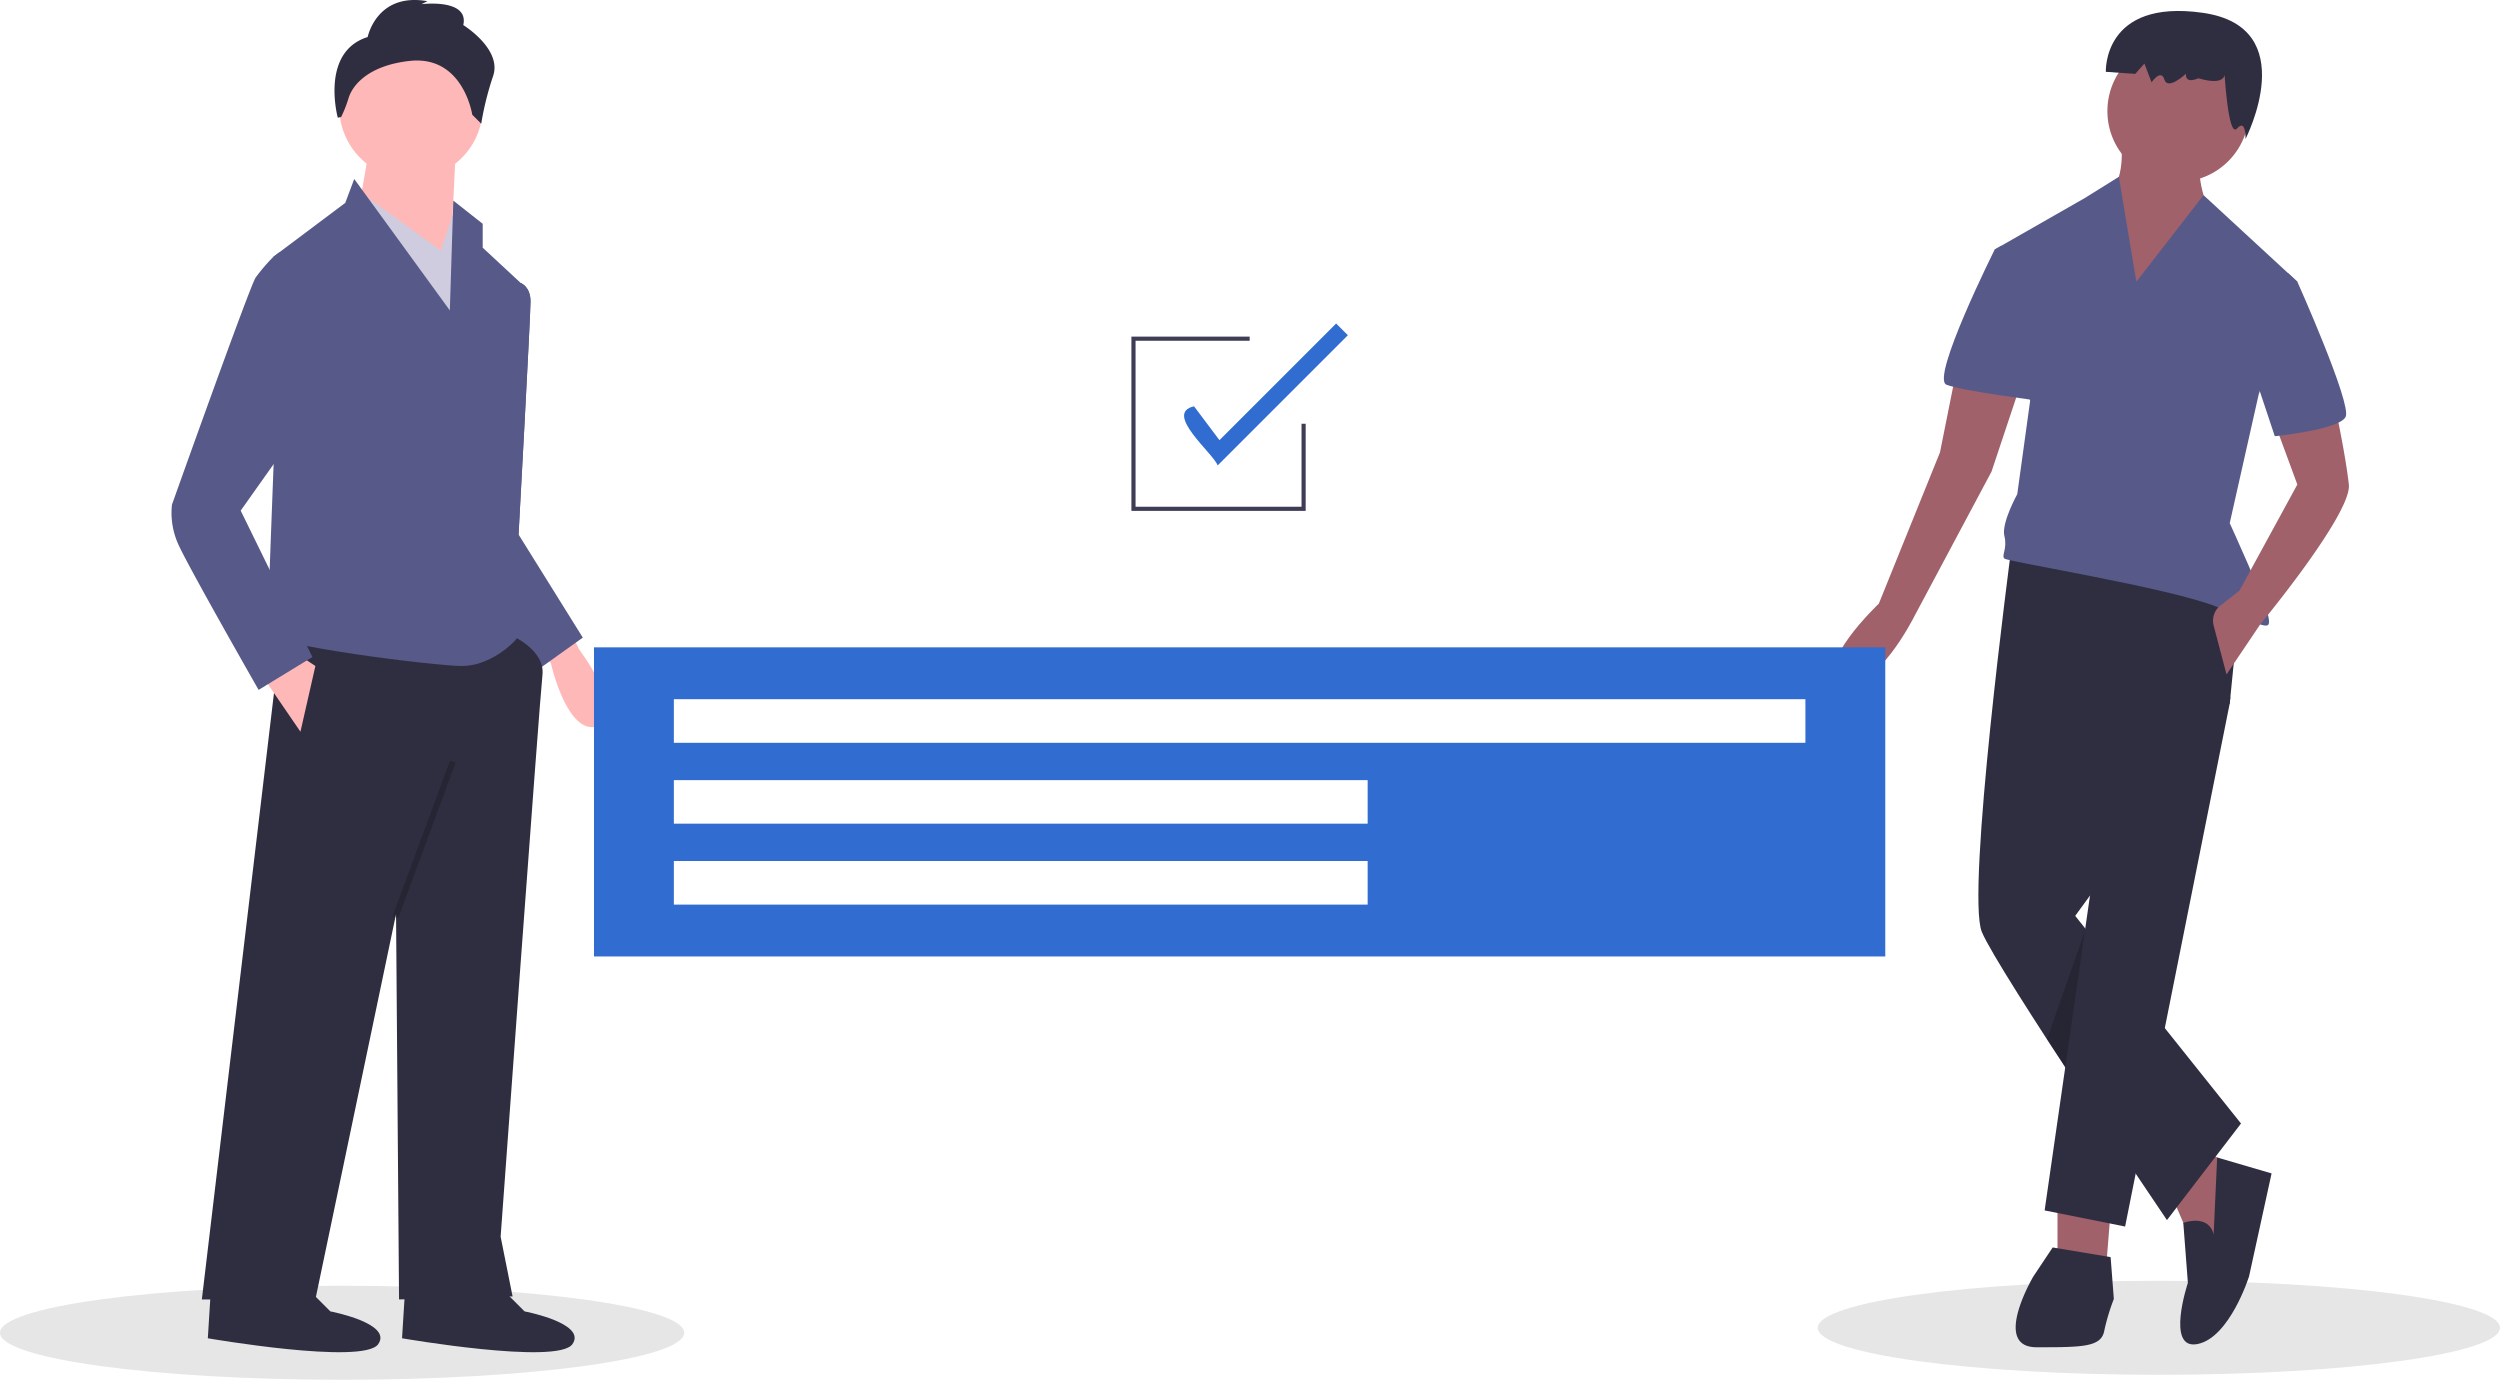 <svg id="ae50b0f8-1e91-4a07-b038-015d07e00e48" data-name="Layer 1" xmlns="http://www.w3.org/2000/svg" width="882.191" height="486.891" viewBox="0 0 882.191 486.891"><title>team_goals</title><ellipse cx="761.819" cy="468.548" rx="120.372" ry="16.591" fill="#e6e6e6"/><ellipse cx="120.723" cy="470.299" rx="120.723" ry="16.591" fill="#e6e6e6"/><path d="M360.089,429.179l3.105,6.417s17.626,23.523,6.738,27.209S353.265,440.494,353.265,440.494l-2.879-3.638Z" transform="translate(-158.905 -206.555)" fill="#ffb8b8"/><path d="M339.785,307.665l2.897-1.226s3.429,1.226,3.429,6.498-4.217,82.24-4.217,82.24l8.435,42.175-11.598,2.109L320.806,400.449Z" transform="translate(-158.905 -206.555)" fill="#575a89"/><path d="M339.785,307.665l2.897-1.226s3.429,1.226,3.429,6.498-4.217,82.24-4.217,82.24l22.669,36.376-14.761,10.544-28.995-41.647Z" transform="translate(-158.905 -206.555)" fill="#575a89"/><path d="M337.676,429.971s13.707,5.272,12.652,14.761-14.761,198.221-14.761,198.221l4.217,21.087-40.066,1.054-1.054-136.013-28.468,136.013H230.131l28.468-239.341Z" transform="translate(-158.905 -206.555)" fill="#2f2e41"/><path d="M334.513,659.822l9.489,9.489s22.142,4.217,16.87,11.598-60.099-2.109-60.099-2.109l1.054-16.87Z" transform="translate(-158.905 -206.555)" fill="#2f2e41"/><path d="M265.979,659.822l9.489,9.489s22.142,4.217,16.87,11.598-60.099-2.109-60.099-2.109l1.054-16.87Z" transform="translate(-158.905 -206.555)" fill="#2f2e41"/><circle cx="145.032" cy="37.848" r="25.305" fill="#ffb8b8"/><polygon points="160.847 52.609 158.738 95.838 126.053 76.86 130.27 52.609 160.847 52.609" fill="#ffb8b8"/><polygon points="124.999 66.316 155.575 88.458 160.847 72.642 170.336 97.947 165.064 143.285 124.999 66.316" fill="#cfcce0"/><path d="M283.903,269.708l33.74,46.392,1.222-38.755,10.376,8.178V293.958l14.761,13.707-5.272,52.718-1.054,62.208s6.326,5.272,4.217,8.435S331.35,441.569,321.86,441.569s-68.534-7.381-68.534-11.598,2.109-59.044,2.109-59.044V297.121l25.305-18.979Z" transform="translate(-158.905 -206.555)" fill="#575a89"/><polygon points="92.313 238.177 106.02 258.21 111.292 235.014 104.966 230.797 92.313 238.177" fill="#ffb8b8"/><rect x="279.3" y="501.706" width="58.525" height="2.109" transform="translate(-428.853 411.549) rotate(-69.737)" opacity="0.2"/><path d="M288.648,219.625s3.163-15.815,21.087-12.652l-2.109,1.054s16.87-2.109,14.761,7.381c0,0,13.707,8.435,10.544,17.924a107.284,107.284,0,0,0-4.217,16.87l-3.163-3.163s-3.163-21.087-22.142-18.979c-14.234,1.582-20.033,8.303-21.516,13.147a42.782,42.782,0,0,1-2.605,6.627l-1.184.26S271.778,224.897,288.648,219.625Z" transform="translate(-158.905 -206.555)" fill="#2f2e41"/><path d="M267.033,296.067l-9.598-.445-2,1.5a63.119,63.119,0,0,0-6.326,7.381c-2.109,3.163-29.522,80.132-29.522,80.132a26.867,26.867,0,0,0,2.109,13.707c3.163,7.381,28.468,51.664,28.468,51.664l18.979-11.598-25.305-51.664,17.924-25.305Z" transform="translate(-158.905 -206.555)" fill="#575a89"/><polygon points="726.044 420.319 726.044 448.719 743.084 448.719 745.356 420.319 726.044 420.319" fill="#a0616a"/><polygon points="766.372 422.023 773.187 437.927 784.547 442.471 786.819 410.663 777.731 406.12 766.372 422.023" fill="#a0616a"/><path d="M940.044,642.21s-.964-7.171-10.706-4.153l1.618,21.193S923.004,683.105,934.364,680.833s18.176-23.856,18.176-23.856l7.952-36.351L941.289,615.001Z" transform="translate(-158.905 -206.555)" fill="#2f2e41"/><path d="M868.477,401.382s-15.904,120.414-10.224,134.046,65.319,101.67,65.319,101.67l26.128-34.079-58.503-73.271,54.527-74.975,4.544-45.439Z" transform="translate(-158.905 -206.555)" fill="#2f2e41"/><polygon points="772.051 237.994 787.048 245.93 786.819 248.218 749.9 432.815 721.5 427.135 740.244 297.065 772.051 237.994" fill="#2f2e41"/><path d="M883.245,646.754,876.429,656.977S861.661,681.969,877.565,681.969s22.72,0,23.856-5.68a74.854,74.854,0,0,1,3.408-11.36l-1.136-14.768Z" transform="translate(-158.905 -206.555)" fill="#2f2e41"/><circle cx="768.643" cy="39.198" r="24.992" fill="#a0616a"/><path d="M907.101,253.704s3.408,19.312-6.816,22.72,12.496,48.847,12.496,48.847L938.908,282.104s-6.816-14.768-2.272-21.584Z" transform="translate(-158.905 -206.555)" fill="#a0616a"/><path d="M912.78,305.959l-6.167-37.019-12.009,7.483-31.807,18.176L875.293,347.991l-4.544,32.943s-5.68,10.224-4.544,14.768-1.136,6.816,0,7.952,57.935,10.224,74.975,17.04,19.312,9.088,18.176,3.408S945.724,391.158,945.724,391.158l10.224-45.439,13.632-39.759-33.094-30.541Z" transform="translate(-158.905 -206.555)" fill="#575a89"/><path d="M961.628,355.943l7.952,21.584-20.448,37.487-6.672,5.189a6.815,6.815,0,0,0-2.407,7.114l4.535,17.232,11.886-17.652s32.417-39.147,31.282-49.371-4.544-26.128-4.544-26.128Z" transform="translate(-158.905 -206.555)" fill="#a0616a"/><path d="M849.165,337.767l-5.68,28.4L821.902,419.558s-23.856,22.72-12.496,27.264,24.992-22.72,24.992-22.72l27.264-51.119,10.224-30.671Z" transform="translate(-158.905 -206.555)" fill="#a0616a"/><path d="M957.084,303.687l9.144-.821,3.351,3.093s19.312,43.167,17.04,47.711-24.992,6.816-24.992,6.816L952.54,333.223Z" transform="translate(-158.905 -206.555)" fill="#575a89"/><path d="M870.749,295.736l-5.636-2.46-2.316,1.324s-22.72,45.439-17.04,47.711,32.943,5.68,32.943,5.68Z" transform="translate(-158.905 -206.555)" fill="#575a89"/><polygon points="735.7 328.597 728.775 376.651 722.329 366.75 735.7 328.597" opacity="0.2"/><path d="M943.792,230.952s2.517,6.625-9.166,3.229c0,0-4.628,2.256-4.359-1.594,0,0-6.38,6.003-7.593,2.049s-4.538.973-4.538.973l-2.517-6.625-3.235,3.643-10.379-.725s-1.171-25.878,34.235-20.824,15.057,44.504,15.057,44.504.224-7.321-3.011-3.677S943.792,230.952,943.792,230.952Z" transform="translate(-158.905 -206.555)" fill="#2f2e41"/><path d="M368.509,434.984V544.065H824.174V434.984Zm273.009,90.779H396.694V510.389H641.517Zm0-28.551H396.694V481.837H641.517Zm154.471-28.551H396.694V453.286h399.294Z" transform="translate(-158.905 -206.555)" fill="#316dd0"/><polygon points="460.743 180.28 399.248 180.28 399.248 118.784 440.977 118.784 440.977 120.249 400.712 120.249 400.712 178.816 459.279 178.816 459.279 149.532 460.743 149.532 460.743 180.28" fill="#3f3d56"/><path d="M588.584,370.794c-1.421-4.196-19.242-18.46-8.322-20.857l8.955,11.941,41.172-41.171,4.141,4.141Z" transform="translate(-158.905 -206.555)" fill="#316dd0"/></svg>